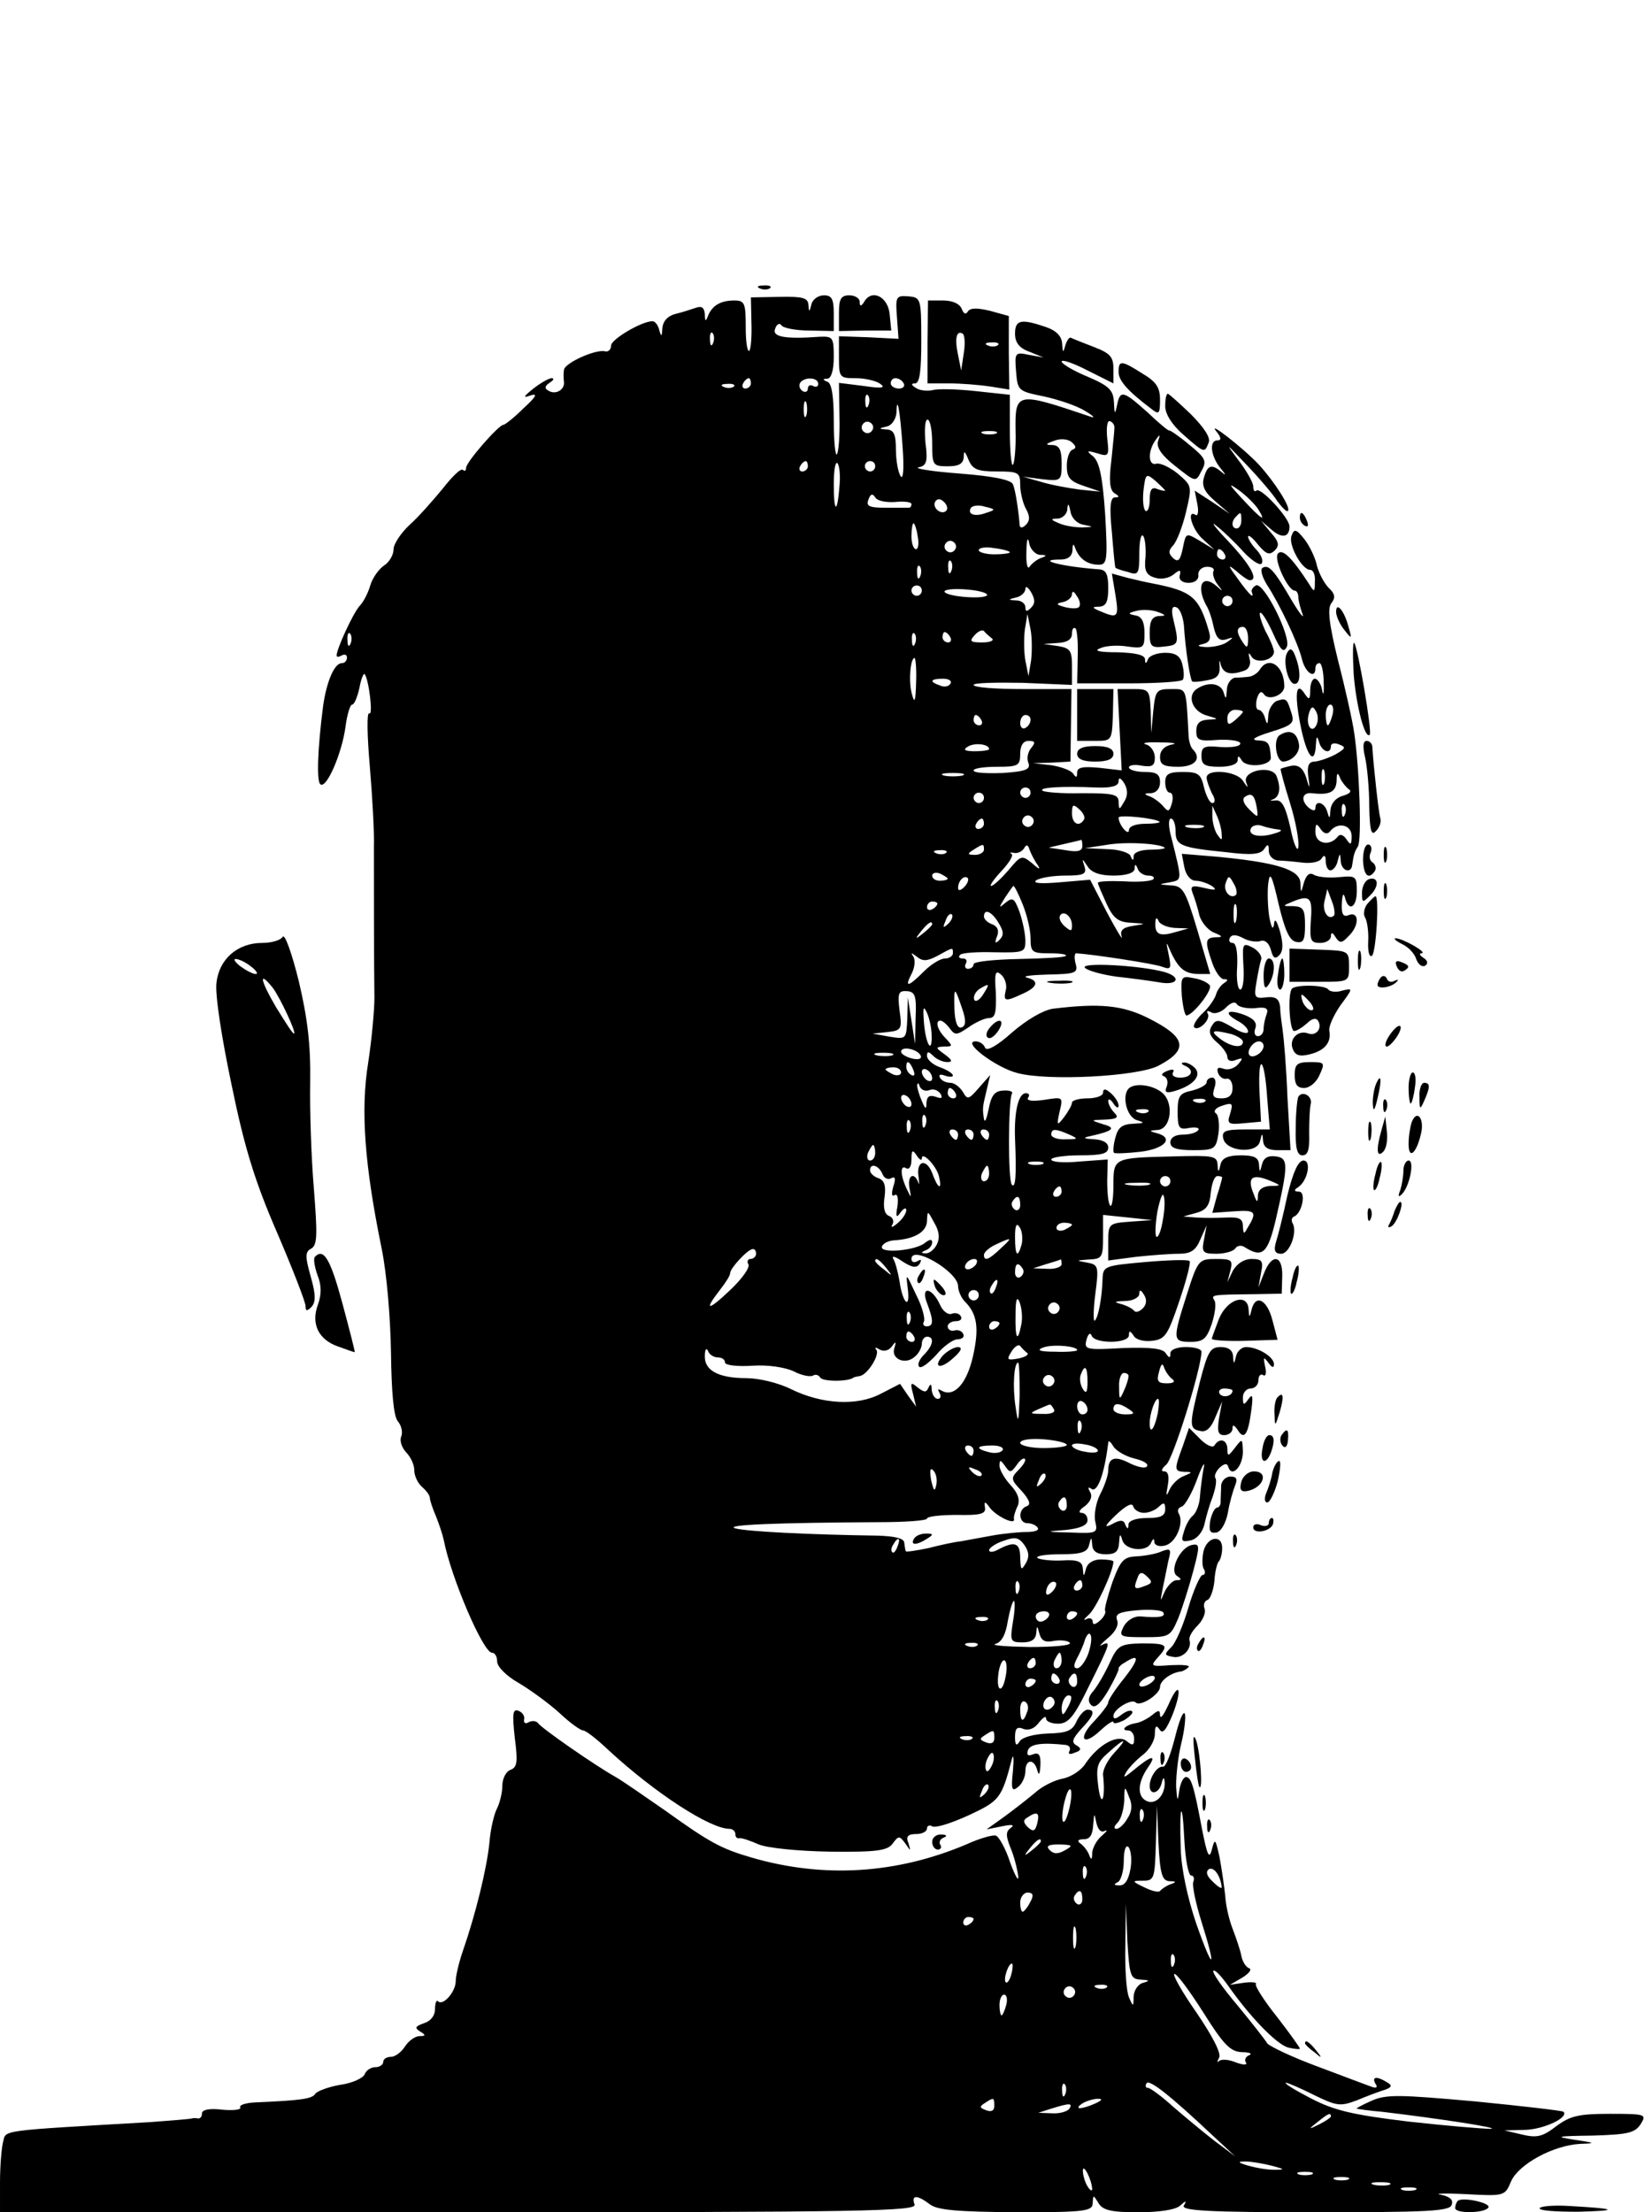 <?xml version="1.0" standalone="no"?>
<!DOCTYPE svg PUBLIC "-//W3C//DTD SVG 20010904//EN"
 "http://www.w3.org/TR/2001/REC-SVG-20010904/DTD/svg10.dtd">
<svg version="1.0" xmlns="http://www.w3.org/2000/svg"
 width="319pt" height="427pt" viewBox="0 0 319 427"
 preserveAspectRatio="xMidYMid meet">

<g transform="translate(0,427) scale(0.1,-0.1)"
fill="#000000" stroke="none">
<path d="M1468 3713 c7 -3 16 -2 19 1 4 3 -2 6 -13 5 -11 0 -14 -3 -6 -6z"/>
<path d="M1451 3648 c1 -27 -1 -51 -4 -55 -4 -3 -7 17 -7 45 0 47 -2 52 -22
52 -27 0 -43 -10 -51 -30 -4 -11 -6 -11 -6 4 -1 12 -6 16 -17 12 -9 -3 -27 -9
-40 -12 -15 -4 -24 -14 -25 -28 -1 -16 -2 -17 -6 -3 -2 9 -8 17 -13 17 -21 0
-80 -35 -80 -47 0 -8 -6 -13 -12 -11 -19 4 -78 -23 -79 -36 -1 -6 -1 -16 0
-23 2 -15 -16 -26 -30 -17 -8 4 -7 9 2 15 8 5 10 9 4 9 -5 0 -21 -9 -35 -20
-20 -16 -21 -19 -5 -13 14 4 10 -3 -14 -25 -18 -18 -36 -32 -39 -32 -9 0 -72
-72 -72 -83 0 -6 -3 -7 -6 -4 -4 4 -21 -13 -39 -36 -19 -23 -47 -55 -64 -70
-17 -16 -31 -37 -31 -47 0 -11 -8 -25 -19 -32 -10 -7 -22 -24 -26 -38 -4 -14
-13 -32 -21 -40 -13 -15 -44 -83 -44 -95 0 -4 5 -3 10 0 6 3 10 1 10 -4 0 -6
-4 -11 -10 -11 -14 0 -29 -34 -36 -82 -11 -85 -13 -148 -5 -152 12 -8 41 60
48 110 3 24 9 44 13 44 4 0 10 14 14 32 3 17 8 29 10 27 8 -9 17 -81 9 -76 -5
3 -4 -43 1 -101 5 -59 9 -129 8 -157 0 -55 0 -226 1 -291 0 -23 -5 -79 -12
-125 -15 -92 -7 -198 26 -359 10 -49 17 -135 18 -201 1 -76 5 -122 13 -132 7
-8 10 -21 7 -29 -4 -9 1 -22 9 -31 9 -9 16 -24 16 -35 0 -11 7 -25 15 -32 8
-7 15 -16 15 -21 0 -4 5 -20 12 -36 6 -15 13 -36 15 -46 14 -72 76 -217 93
-217 6 0 10 -8 10 -17 0 -10 18 -28 41 -41 22 -13 58 -39 79 -58 20 -19 41
-34 46 -34 5 0 27 -17 49 -38 90 -83 196 -152 234 -152 6 0 11 -5 11 -10 0 -6
3 -9 8 -8 4 1 21 -5 37 -12 17 -7 76 -13 138 -14 91 -1 111 2 121 16 11 15 13
15 24 0 11 -16 11 -16 6 1 -5 12 -1 17 15 17 12 0 21 5 21 11 0 5 5 7 10 4 6
-4 37 6 70 21 60 28 64 32 84 109 3 11 4 1 2 -23 -4 -36 -2 -41 10 -31 8 6 14
20 14 30 0 24 17 25 23 2 3 -11 5 -8 6 9 1 21 -3 26 -14 22 -10 -4 -13 -2 -10
8 5 12 27 15 73 10 7 -1 10 -6 7 -12 -3 -6 1 -7 10 -3 13 4 14 8 4 14 -11 6
-8 13 9 32 24 25 28 37 12 37 -6 0 -15 -10 -21 -22 -8 -19 -19 -23 -56 -24
-26 -1 -49 -7 -54 -15 -6 -10 -9 -8 -9 8 0 17 4 21 16 16 11 -4 22 1 30 12 8
10 14 14 14 8 0 -6 11 -10 23 -10 20 0 31 13 60 73 41 82 43 88 25 79 -7 -4
-2 2 11 13 15 12 22 26 18 35 -4 12 4 16 40 19 24 2 47 0 49 -4 6 -9 -8 -11
-43 -8 -13 1 -26 -7 -33 -19 -10 -20 -8 -21 40 -21 48 0 50 1 65 36 8 20 21
61 29 91 13 49 13 54 -2 51 -23 -4 -45 -50 -29 -60 9 -6 9 -8 -1 -8 -7 0 -17
-10 -23 -22 -9 -21 -9 -21 -4 5 3 15 8 39 11 54 6 23 5 25 -12 19 -10 -5 -32
-9 -49 -10 -25 -1 -31 -7 -47 -50 -9 -27 -16 -52 -14 -55 2 -3 -2 -12 -10 -19
-9 -8 -14 -9 -14 -2 0 6 -6 8 -12 5 -7 -4 -5 0 4 8 14 11 48 85 48 103 0 2
-11 4 -24 4 -15 0 -26 -7 -29 -18 -4 -16 -5 -16 -6 0 -1 14 -9 18 -41 16 -22
-1 -43 2 -47 5 -3 4 17 7 45 7 40 0 52 4 55 18 4 16 5 16 6 0 1 -12 9 -18 26
-18 19 0 25 5 26 23 1 16 2 18 6 5 5 -21 49 -25 56 -5 4 8 6 8 6 0 1 -6 10 -9
21 -6 21 5 37 44 26 62 -3 5 -1 11 6 13 6 2 20 26 30 54 10 27 16 36 12 19 -3
-16 -6 -41 -7 -55 -1 -14 -7 -29 -13 -35 -7 -5 -15 -20 -18 -32 -6 -18 -4 -20
14 -16 12 3 23 17 26 32 3 14 10 38 16 53 5 15 8 30 5 35 -3 4 1 13 8 20 10 9
15 9 17 1 7 -21 28 2 28 30 -1 26 -1 26 -15 8 -13 -17 -15 -18 -15 -3 0 18
-15 23 -25 7 -3 -5 -15 0 -27 12 l-22 22 -12 -35 c-17 -46 -17 -49 4 -50 15 0
15 -1 -2 -8 -11 -4 -23 -16 -28 -27 -6 -14 -7 -12 -3 9 3 17 1 27 -7 27 -7 0
-5 5 4 13 13 10 68 186 68 218 0 5 -13 9 -30 9 -17 0 -30 -5 -30 -12 0 -10 -2
-10 -9 0 -5 9 -29 12 -83 10 -71 -4 -75 -3 -70 16 3 11 7 15 10 8 5 -16 72
-16 72 1 0 9 2 9 9 -1 4 -8 20 -12 36 -10 25 3 30 11 52 76 14 41 23 76 20 78
-2 3 -41 2 -86 -2 -79 -7 -81 -8 -82 -33 -1 -35 -8 -74 -15 -80 -3 -3 -3 20 1
51 7 54 6 57 -16 61 -22 4 -22 4 4 6 25 1 27 4 27 44 l0 42 48 -5 47 -5 -42
-3 c-42 -3 -43 -4 -43 -39 l0 -36 53 7 c28 3 66 6 83 6 23 0 33 6 42 28 l12
27 -5 -27 c-5 -25 -3 -28 24 -28 16 0 33 5 36 10 4 6 12 7 18 3 35 -22 45 -13
61 55 24 105 24 117 -1 120 -14 2 -23 -3 -26 -15 -4 -16 -5 -17 -6 0 -1 13
-10 17 -35 17 -24 0 -36 -5 -39 -17 -4 -17 -5 -17 -6 0 -1 16 -11 17 -83 15
-118 -3 -118 -2 -118 -56 0 -25 -3 -43 -6 -39 -4 3 -6 25 -6 48 l1 41 -55 -4
c-30 -3 -54 -1 -54 4 0 4 25 8 55 8 42 0 55 3 55 15 0 9 -10 15 -27 16 -21 1
-23 3 -8 6 45 10 51 16 25 23 -25 8 -25 8 4 9 23 1 27 4 18 13 -7 7 -12 17
-12 23 0 5 5 3 10 -5 5 -8 10 -10 10 -4 0 6 -7 17 -15 24 -10 9 -15 9 -15 1 0
-6 -13 -11 -30 -11 -16 0 -30 -4 -30 -8 0 -5 -7 -17 -15 -28 -14 -18 -15 -17
-9 10 7 29 7 29 -30 23 -22 -3 -34 -2 -31 4 4 5 2 9 -4 9 -14 0 -23 -34 -21
-88 3 -71 1 -96 -6 -89 -8 8 -7 164 0 176 3 4 -5 7 -17 6 -17 -1 -23 -10 -28
-36 -4 -19 -7 -27 -9 -19 -3 21 -3 22 5 55 l7 30 -22 -25 c-20 -23 -22 -23
-31 -7 -6 9 -16 17 -24 17 -8 0 -17 4 -20 10 -3 6 1 7 9 4 9 -3 16 -3 16 0 0
4 -11 11 -25 16 -14 5 -25 15 -25 22 0 9 3 9 12 0 7 -7 19 -12 27 -12 11 0 10
4 -5 15 -18 13 -18 14 -1 15 17 0 17 1 3 16 -16 16 -21 34 -10 34 4 0 12 -7
18 -15 10 -14 14 -13 36 2 14 10 32 18 40 18 12 0 14 11 13 48 -3 40 -1 46 11
35 7 -7 11 -20 8 -30 -5 -21 -1 -22 33 -6 29 13 32 25 8 31 -10 3 8 5 41 6 53
1 58 3 53 21 -3 11 -2 20 1 20 32 -2 151 -20 166 -26 17 -6 18 -4 13 22 -6 29
-6 29 5 4 15 -31 27 -40 54 -40 l21 0 -25 85 c-23 77 -28 85 -51 86 -25 2 -25
2 -2 6 24 5 24 2 3 86 -6 21 -6 37 -1 37 5 0 9 -11 9 -24 0 -28 9 -32 99 -41
48 -6 65 -4 72 6 7 11 9 10 9 -3 0 -10 8 -18 18 -19 9 0 30 -2 47 -4 16 -2 33
1 37 8 5 8 8 6 8 -5 0 -10 4 -18 9 -18 5 0 12 8 14 18 4 16 5 16 6 0 1 -19 20
-25 22 -8 3 20 4 25 11 36 8 12 3 152 -7 219 -3 22 -17 85 -31 139 -18 73 -21
102 -13 112 8 10 7 18 -5 29 -9 9 -19 28 -23 43 -3 15 -14 38 -24 51 -16 20
-20 21 -25 7 -7 -17 20 -66 36 -66 6 0 10 -10 9 -22 0 -22 -1 -22 -12 -4 -32
49 -50 67 -59 58 -10 -10 19 -72 32 -72 4 0 7 -6 7 -12 0 -7 4 -22 8 -33 4
-11 -5 0 -20 25 -35 60 -45 71 -57 64 -5 -3 -1 -17 8 -32 25 -38 60 -112 68
-144 6 -26 26 -40 26 -18 0 6 3 10 8 10 4 0 8 -17 8 -38 1 -20 -1 -27 -3 -14
-2 12 -9 22 -14 22 -5 0 -9 -10 -9 -22 0 -18 -2 -20 -10 -8 -17 27 -21 2 -9
-59 12 -61 28 -81 30 -38 1 16 2 18 6 5 5 -19 23 -25 23 -8 0 5 7 7 16 3 14
-5 12 -8 -7 -19 -13 -7 -31 -13 -40 -14 -12 0 -15 -8 -13 -27 4 -27 3 -28 -4
-3 -6 17 -14 24 -28 22 -10 -2 -20 -5 -21 -6 -1 -1 7 -31 18 -66 11 -35 18
-74 16 -85 -1 -11 -9 5 -15 36 -10 44 -17 56 -30 54 -9 -1 -11 0 -4 2 13 5 16
22 7 45 -9 22 -65 11 -59 -11 5 -13 4 -13 -6 2 -12 19 -70 24 -70 6 0 -6 5
-19 10 -30 7 -11 7 -19 1 -19 -5 0 -12 14 -16 30 -6 26 -11 30 -41 30 -27 0
-34 -4 -34 -20 0 -11 4 -20 9 -20 5 0 7 -9 4 -20 -5 -17 -7 -18 -17 -6 -6 7
-18 16 -26 19 -12 4 -11 6 3 6 10 1 17 9 17 21 0 16 -7 20 -30 20 -16 0 -30 4
-30 9 0 4 11 6 25 3 20 -3 25 0 25 16 0 11 -8 23 -17 25 -10 3 2 5 27 4 25 0
35 -2 23 -4 -15 -3 -23 -12 -23 -24 0 -15 7 -19 35 -19 33 0 46 16 28 34 -4 4
-8 17 -8 29 -5 91 -3 87 -34 87 -28 0 -30 -3 -34 -42 l-4 -43 -1 43 c-2 40 -3
42 -33 42 l-31 0 4 -79 4 -78 -43 5 c-32 3 -43 1 -43 -9 0 -10 -2 -11 -8 -2
-4 6 -23 13 -42 16 l-35 4 36 1 36 2 1 70 1 70 -94 0 c-52 0 -95 3 -95 8 0 4
43 5 95 4 l95 -4 0 35 c0 31 -3 36 -27 40 l-28 4 28 2 c18 1 27 7 27 18 0 9 3
13 7 10 3 -4 5 -29 4 -56 l-1 -50 99 0 c55 0 102 3 105 7 3 5 2 18 -1 30 -4
16 -13 22 -33 22 -16 0 -31 -6 -33 -12 -4 -10 -6 -10 -6 0 -1 8 -19 12 -53 13
-37 0 -47 3 -33 8 11 5 35 6 53 3 30 -4 32 -3 32 26 0 21 -5 32 -17 34 -16 3
-15 5 2 9 11 3 29 2 40 -2 17 -6 17 -8 3 -8 -13 -1 -18 -9 -18 -32 0 -27 3
-30 28 -27 28 3 29 5 18 51 -5 20 -3 28 5 25 7 -2 13 -17 15 -34 3 -48 12
-105 16 -109 1 -2 15 -1 29 2 19 3 25 10 24 26 -1 13 0 15 2 5 5 -19 20 -22
47 -12 8 3 12 13 9 22 -3 13 -2 14 4 4 10 -14 43 -6 43 10 0 5 -7 23 -16 39
-8 17 -13 33 -11 36 3 3 14 -15 25 -39 15 -34 21 -39 27 -26 8 20 -45 126 -60
118 -5 -3 -9 -8 -8 -12 6 -16 -4 -7 -27 25 -19 26 -20 29 -3 15 11 -10 23 -18
26 -18 18 0 2 29 -40 74 -27 28 -37 42 -24 31 14 -11 37 -33 52 -50 15 -16 31
-27 35 -23 4 5 0 16 -9 26 -10 10 -17 22 -17 26 0 5 9 -2 19 -15 16 -19 22
-21 32 -12 10 10 9 17 -7 35 l-19 23 21 -18 c20 -17 34 -14 34 7 0 16 -56 77
-64 69 -3 -3 -6 0 -6 8 0 8 -14 32 -31 54 -24 32 -21 29 16 -10 26 -27 54 -60
62 -73 9 -12 18 -21 20 -18 6 6 -25 55 -56 89 -31 33 -102 88 -82 64 9 -11 10
-17 2 -17 -17 0 -13 -31 6 -54 10 -12 11 -15 3 -8 -20 17 -28 15 -35 -9 -5
-16 0 -28 21 -46 l29 -25 -34 23 -34 22 5 -26 c3 -14 1 -24 -3 -21 -19 12 -7
-29 14 -47 l22 -20 -28 17 c-27 16 -27 16 -33 -14 -5 -24 -9 -28 -19 -19 -9 9
-9 14 0 24 7 7 18 35 25 64 12 51 12 51 -16 75 -16 13 -35 21 -41 19 -16 -5
-17 24 -2 45 9 13 10 12 5 -2 -3 -12 7 -27 34 -48 39 -31 39 -31 50 -9 11 19
8 25 -24 51 -19 16 -37 28 -38 27 -2 -1 -21 15 -42 35 -47 42 -53 44 -59 14
-4 -19 -5 -18 -6 5 -1 24 -9 32 -51 50 -27 11 -50 25 -50 29 0 5 23 -3 50 -17
l50 -25 0 28 c0 23 -6 30 -37 42 -21 8 -41 16 -45 18 -3 2 -8 -5 -11 -15 -4
-15 -5 -14 -6 4 -1 14 -11 25 -32 32 -47 16 -59 14 -59 -13 0 -17 8 -28 28
-35 l27 -11 -28 5 c-27 6 -28 4 -25 -32 3 -37 4 -38 53 -48 28 -6 64 -18 80
-28 17 -10 21 -15 10 -11 -142 48 -145 48 -144 -27 1 -33 -2 -63 -5 -66 -3 -4
-6 26 -6 65 l0 70 -65 7 c-36 4 -74 5 -84 2 -10 -2 -25 -1 -32 4 -10 6 -10 9
-2 9 9 0 12 24 12 83 0 81 -1 83 -25 85 -24 2 -25 -1 -22 -40 l3 -42 -58 3
-57 2 0 -40 c0 -40 1 -41 33 -41 17 0 39 -5 47 -11 11 -8 2 -9 -32 -4 l-48 6
1 -66 c1 -36 -2 -69 -5 -72 -3 -4 -6 26 -6 65 0 47 -4 72 -12 75 -10 4 -10 6
0 6 7 1 12 16 12 42 0 38 -2 40 -27 39 -69 -5 -93 0 -86 16 3 9 9 11 12 6 3
-5 27 -10 54 -10 l47 -1 0 34 c0 28 -4 35 -19 35 -11 0 -22 -8 -24 -17 -4 -16
-5 -16 -6 -1 -1 13 -11 16 -56 15 l-55 -1 1 -48z m-74 -40 c-3 -8 -6 -5 -6 6
-1 11 2 17 5 13 3 -3 4 -12 1 -19z m73 -78 c0 -5 -5 -10 -11 -10 -5 0 -7 5 -4
10 3 6 8 10 11 10 2 0 4 -4 4 -10z m130 -1 c0 -5 -4 -7 -10 -4 -5 3 -10 1 -10
-5 0 -6 -5 -8 -10 -5 -6 4 -8 11 -5 16 8 12 35 11 35 -2z m165 1 c3 -5 -1 -10
-9 -10 -9 0 -16 5 -16 10 0 6 4 10 9 10 6 0 13 -4 16 -10z m-328 -6 c-3 -3
-12 -4 -19 -1 -8 3 -5 6 6 6 11 1 17 -2 13 -5z m260 -36 c-3 -8 -6 -5 -6 6 -1
11 2 17 5 13 3 -3 4 -12 1 -19z m-120 -20 c-3 -7 -5 -2 -5 12 0 14 2 19 5 13
2 -7 2 -19 0 -25z m186 -62 c3 -42 1 -63 -4 -55 -5 8 -9 31 -9 52 0 28 -4 37
-17 38 -17 1 -17 2 0 6 9 2 17 14 18 26 1 38 7 5 12 -67z m-59 33 c-3 -5 -10
-7 -15 -3 -5 3 -7 10 -3 15 3 5 10 7 15 3 5 -3 7 -10 3 -15z m116 -24 c0 -43
1 -45 30 -45 22 0 30 5 31 18 0 13 2 12 9 -5 8 -19 17 -23 55 -23 42 0 45 -2
45 -26 0 -14 5 -35 11 -46 8 -14 8 -23 0 -31 -6 -6 -11 -7 -12 -1 -2 26 -8 68
-13 79 -3 9 -39 16 -103 21 -54 4 -90 10 -79 12 15 3 18 11 13 48 -2 24 -1 44
4 44 5 0 9 -20 9 -45z m352 30 c0 -6 -3 -34 -6 -64 -5 -39 -3 -57 6 -63 10 -6
10 -8 1 -8 -9 0 -11 -18 -6 -67 3 -38 6 -69 7 -69 1 -1 11 -5 24 -8 20 -7 22
-4 22 35 0 23 3 39 7 35 4 -4 6 -22 5 -41 -3 -26 1 -35 18 -40 12 -4 27 -1 36
6 12 10 15 10 12 -2 -2 -8 5 -14 17 -14 12 0 20 6 19 15 -1 9 7 16 17 16 10 0
15 -4 12 -9 -2 -4 1 -16 8 -25 11 -14 11 -15 -1 -4 -28 25 -41 2 -21 -36 6 -9
12 -29 15 -44 5 -20 11 -26 24 -22 14 5 15 4 2 -5 -8 -6 -26 -10 -40 -10 -18
1 -20 3 -7 6 13 3 16 10 11 26 -19 65 -32 76 -109 91 -11 2 -33 7 -49 11 l-29
8 7 -42 c7 -43 4 -45 -29 -31 -17 7 -17 9 -2 9 13 1 17 10 17 36 0 26 -4 35
-17 36 -70 5 -127 19 -75 19 14 0 22 6 23 18 0 13 2 14 6 2 8 -19 23 -30 45
-30 16 0 17 10 12 98 -5 72 -11 100 -23 111 -14 11 -13 12 8 6 22 -7 23 -5 19
29 -2 20 0 35 5 33 5 -1 9 -7 9 -12z m-229 -12 c-7 -2 -19 -2 -25 0 -7 3 -2 5
12 5 14 0 19 -2 13 -5z m148 -31 c-6 -2 -11 -16 -11 -31 0 -23 6 -30 33 -39
l32 -11 -40 4 c-22 3 -56 9 -75 15 l-35 10 38 -5 c36 -4 37 -3 37 31 0 25 -4
34 -17 35 -15 0 -15 2 2 8 12 5 26 4 34 -2 9 -8 10 -12 2 -15z m-511 -32 c0
-5 -5 -10 -11 -10 -5 0 -7 5 -4 10 3 6 8 10 11 10 2 0 4 -4 4 -10z m61 -38
c-4 -54 -11 -53 -11 3 0 27 3 45 7 41 4 -4 6 -24 4 -44z m69 38 c0 -5 -4 -10
-10 -10 -5 0 -10 5 -10 10 0 6 5 10 10 10 6 0 10 -4 10 -10z m560 -47 c0 -1
-7 0 -15 3 -11 5 -15 -1 -15 -21 0 -14 -4 -24 -8 -21 -4 3 -6 20 -4 39 4 33 5
34 23 19 10 -9 19 -18 19 -19z m179 -35 c17 -27 8 -22 -30 19 -27 29 -28 32
-7 17 14 -10 31 -27 37 -36z m-701 13 c18 2 32 0 32 -4 0 -4 -2 -7 -5 -7 -3 0
-23 0 -45 0 -32 0 -38 3 -33 16 4 11 8 12 13 4 4 -7 21 -10 38 -9z m99 -17
c-9 -9 -28 6 -21 18 4 6 10 6 17 -1 6 -6 8 -13 4 -17z m77 -4 c-21 -8 -37 -3
-29 10 3 4 15 6 27 2 21 -5 21 -6 2 -12z m189 -23 c20 -4 19 -4 -3 -5 -14 0
-34 3 -45 8 -17 7 -17 9 -2 9 9 1 18 9 18 19 1 12 3 10 6 -5 2 -13 13 -24 26
-26z m304 8 c0 -8 -4 -15 -9 -15 -10 0 -11 14 -1 23 9 10 10 9 10 -8z m-625
-30 c3 -14 1 -25 -3 -25 -5 0 -9 11 -9 25 0 14 2 25 4 25 2 0 6 -11 8 -25z
m236 -36 c14 0 14 -2 2 -6 -8 -3 -18 -11 -22 -17 -4 -6 -7 7 -6 29 0 23 3 30
5 18 2 -13 12 -23 21 -24z m-164 10 c-3 -5 -10 -7 -15 -3 -5 3 -7 10 -3 15 3
5 10 7 15 3 5 -3 7 -10 3 -15z m106 -5 c0 -2 -13 -4 -30 -4 -16 0 -30 4 -30 8
0 5 14 7 30 4 17 -2 30 -6 30 -8z m415 -4 c3 -5 1 -10 -4 -10 -6 0 -11 5 -11
10 0 6 2 10 4 10 3 0 8 -4 11 -10z m-528 -32 c-3 -8 -6 -5 -6 6 -1 11 2 17 5
13 3 -3 4 -12 1 -19z m-60 -10 c-3 -8 -6 -5 -6 6 -1 11 2 17 5 13 3 -3 4 -12
1 -19z m3 -28 c0 -5 -4 -10 -10 -10 -5 0 -10 5 -10 10 0 6 5 10 10 10 6 0 10
-4 10 -10z m126 -9 c-3 -4 -23 -5 -45 -3 -23 2 -39 7 -37 11 3 4 23 5 45 3 23
-2 39 -7 37 -11z m85 -24 c-8 -8 -11 -8 -11 1 0 7 -8 13 -17 13 -17 1 -17 2 0
6 9 2 17 10 17 16 0 7 5 4 11 -6 8 -14 8 -22 0 -30z m93 2 c-2 -4 -14 -4 -27
-1 -18 5 -19 7 -4 10 9 2 17 9 17 15 0 7 4 6 9 -3 6 -8 8 -17 5 -21z m296 11
c0 -5 -4 -10 -10 -10 -5 0 -10 5 -10 10 0 6 5 10 10 10 6 0 10 -4 10 -10z
m-389 -115 l-5 -30 -6 30 c-3 17 -3 44 -1 60 l5 30 6 -30 c3 -16 3 -43 1 -60z
m-76 43 c6 -4 -3 -8 -18 -8 -23 0 -26 2 -15 14 7 8 15 11 18 8 3 -4 10 -10 15
-14z m495 0 c0 -19 -2 -20 -10 -8 -13 19 -13 30 0 30 6 0 10 -10 10 -22z
m-1733 -10 c-3 -8 -6 -5 -6 6 -1 11 2 17 5 13 3 -3 4 -12 1 -19z m1090 0 c-3
-8 -6 -5 -6 6 -1 11 2 17 5 13 3 -3 4 -12 1 -19z m68 12 c3 -5 1 -10 -4 -10
-6 0 -11 5 -11 10 0 6 2 10 4 10 3 0 8 -4 11 -10z m-66 -87 c-1 -37 -3 -42 -8
-23 -7 24 -3 70 5 70 2 0 4 -21 3 -47z m66 -3 c-3 -5 -12 -7 -20 -3 -21 7 -19
13 6 13 11 0 18 -4 14 -10z m708 -77 c-8 -21 -22 -5 -16 18 4 15 8 17 13 8 5
-7 6 -18 3 -26z m30 17 c-3 -11 -7 -20 -9 -20 -2 0 -4 9 -4 20 0 11 4 20 9 20
5 0 7 -9 4 -20z m-678 -10 c3 -5 1 -10 -4 -10 -6 0 -11 5 -11 10 0 6 2 10 4
10 3 0 8 -4 11 -10z m95 1 c0 -6 -4 -13 -10 -16 -5 -3 -10 1 -10 9 0 9 5 16
10 16 6 0 10 -4 10 -9z m-80 -57 c0 -2 -12 -4 -27 -4 -21 0 -24 3 -14 9 13 8
41 5 41 -5z m81 2 c-6 -7 -9 -20 -5 -29 4 -12 -5 -16 -50 -19 -31 -1 -56 0
-56 5 0 4 20 7 45 7 41 0 45 2 45 25 0 16 6 25 16 25 13 0 14 -3 5 -14z m566
-68 c-3 -7 -5 -2 -5 12 0 14 2 19 5 13 2 -7 2 -19 0 -25z m-699 15 c-10 -2
-26 -2 -35 0 -10 3 -2 5 17 5 19 0 27 -2 18 -5z m746 -26 c7 -4 3 -9 -11 -13
-14 -4 -23 -15 -24 -28 -1 -17 -2 -17 -6 -3 -5 18 -23 24 -23 7 0 -6 -6 -5
-14 2 -15 14 -11 29 7 27 34 -4 47 2 48 24 0 15 2 17 6 7 3 -8 11 -18 17 -23z
m-433 -24 c-10 -17 -10 -17 -11 -1 0 15 -10 17 -71 17 -39 -1 -73 2 -76 5 -7
6 36 9 105 6 29 -1 42 3 42 12 0 8 4 7 11 -4 7 -12 7 -24 0 -35z m-181 17 c0
-5 -4 -10 -10 -10 -5 0 -10 5 -10 10 0 6 5 10 10 10 6 0 10 -4 10 -10z m-90
-10 c0 -5 -4 -10 -10 -10 -5 0 -10 5 -10 10 0 6 5 10 10 10 6 0 10 -4 10 -10z
m527 -20 c3 -19 2 -19 -15 -2 -11 11 -14 20 -8 24 13 9 19 3 23 -22z m-334
-22 c-9 -15 -23 -8 -23 12 0 17 2 19 14 8 8 -7 12 -16 9 -20z m504 10 c-3 -8
-6 -5 -6 6 -1 11 2 17 5 13 3 -3 4 -12 1 -19z m-238 -38 c1 -13 0 -13 -9 0 -5
8 -9 24 -9 35 l0 20 9 -20 c5 -11 9 -27 9 -35z m-365 19 c-3 -5 -10 -7 -15 -3
-5 3 -7 10 -3 15 3 5 10 7 15 3 5 -3 7 -10 3 -15z m245 5 c2 -2 -10 -4 -27 -4
-19 0 -32 -5 -32 -12 0 -13 -20 10 -20 24 0 6 70 -1 79 -8z m-339 -4 c0 -5 -5
-10 -11 -10 -5 0 -7 5 -4 10 3 6 8 10 11 10 2 0 4 -4 4 -10z m423 -7 c-7 -2
-21 -2 -30 0 -10 3 -4 5 12 5 17 0 24 -2 18 -5z m145 -4 c10 -1 6 -4 -8 -8
-29 -9 -52 -3 -44 11 3 5 13 7 21 4 8 -3 22 -6 31 -7z m100 -4 c14 19 42 14
42 -9 0 -17 -2 -18 -10 -6 -6 9 -13 11 -17 5 -15 -19 -43 -14 -43 9 0 17 2 18
10 6 6 -9 13 -11 18 -5z m-478 -28 c0 -10 -10 -12 -32 -8 l-33 5 30 7 c17 4
31 7 33 8 1 0 2 -5 2 -12z m159 -3 c2 -2 -10 -4 -27 -4 -19 0 -32 -5 -33 -12
0 -10 -2 -10 -6 0 -2 6 -23 13 -46 13 l-42 2 40 6 c37 7 104 3 114 -5z m-349
-4 c0 -5 -8 -10 -17 -10 -15 0 -16 2 -3 10 19 12 20 12 20 0z m104 -30 c6 -9
2 -8 -10 3 -21 17 -22 17 -47 -13 -14 -16 -29 -30 -33 -30 -4 0 5 13 20 29 15
16 24 31 19 33 -4 3 -3 3 4 2 7 -2 16 2 20 8 5 9 8 8 11 -2 3 -8 10 -22 16
-30z m-177 24 c-3 -3 -12 -4 -19 -1 -8 3 -5 6 6 6 11 1 17 -2 13 -5z m323 -44
c25 0 40 5 41 13 0 10 2 10 6 0 2 -7 12 -13 20 -13 9 0 13 -3 10 -7 -4 -4 -30
-6 -57 -4 -28 1 -50 0 -50 -3 0 -3 8 -21 17 -41 13 -28 23 -35 47 -36 30 -2
30 -2 4 -6 -20 -3 -26 -9 -22 -21 3 -9 -10 12 -28 46 l-33 64 -59 -5 c-36 -3
-53 -2 -45 4 8 5 33 9 56 9 36 0 42 3 37 18 -5 16 -5 16 6 0 7 -12 24 -18 50
-18z m-320 -6 c0 -2 -7 -4 -15 -4 -8 0 -15 4 -15 10 0 5 7 7 15 4 8 -4 15 -8
15 -10z m32 -16 c-7 -7 -12 -8 -12 -2 0 14 12 26 19 19 2 -3 -1 -11 -7 -17z
m113 -34 c8 -20 15 -49 15 -65 0 -27 3 -29 37 -29 20 0 34 -2 31 -5 -2 -3 -43
-5 -91 -6 -48 -1 -87 -5 -87 -10 0 -5 -5 -9 -11 -9 -5 0 -7 5 -4 10 3 6 1 10
-6 10 -7 0 -9 3 -5 7 3 4 33 6 66 5 57 -1 60 0 60 22 0 13 -5 37 -11 55 -10
27 -13 30 -27 19 -14 -12 -14 -11 -1 10 8 12 15 22 16 22 2 0 10 -16 18 -36z
m-165 2 c0 -3 -4 -8 -10 -11 -5 -3 -10 -1 -10 4 0 6 5 11 10 11 6 0 10 -2 10
-4z m21 -39 c-10 -9 -11 -8 -5 6 3 10 9 15 12 12 3 -3 0 -11 -7 -18z m97 2
c10 -16 11 -24 2 -33 -8 -8 -10 -7 -5 6 5 12 1 20 -9 24 -9 3 -16 10 -16 15 0
16 15 10 28 -12z m142 -5 c0 -12 -2 -12 -14 -2 -8 7 -12 16 -9 21 7 11 23 -2
23 -19z m198 -5 l27 -1 -25 -7 c-30 -9 -40 -5 -39 17 0 11 3 12 6 5 2 -7 17
-13 31 -14z m-468 7 c0 -2 -8 -10 -17 -17 -16 -13 -17 -12 -4 4 13 16 21 21
21 13z m40 -56 c0 -5 -7 -10 -15 -10 -9 0 -27 -11 -41 -25 -30 -30 -38 -32
-24 -5 6 11 8 26 4 33 -6 9 -5 9 7 0 11 -9 20 -8 39 2 31 17 30 17 30 5z m58
-80 c-7 -11 -15 -15 -17 -9 -2 6 3 15 10 20 20 12 21 11 7 -11z m-130 -45 l-1
-50 -7 45 -7 45 -1 -41 c-2 -40 -2 -40 -34 -35 l-33 6 29 3 c27 3 28 6 23 42
-4 33 -2 38 14 37 16 -1 19 -9 17 -52z m90 18 c8 -23 7 -33 -1 -36 -8 -3 -13
10 -14 35 -1 45 0 45 15 1z m-59 -52 c1 -38 -12 -15 -15 27 -2 28 -1 32 6 17
5 -11 9 -31 9 -44z m-21 -39 c2 -6 -5 -8 -17 -5 -12 3 -21 9 -21 13 0 12 33 5
38 -8z m-55 1 c-7 -2 -21 -2 -30 0 -10 3 -4 5 12 5 17 0 24 -2 18 -5z m41 -29
c3 -8 2 -12 -4 -9 -6 3 -10 10 -10 16 0 14 7 11 14 -7z m-24 -4 c0 -5 -7 -7
-15 -4 -8 4 -15 8 -15 10 0 2 7 4 15 4 8 0 15 -4 15 -10z m60 -11 c0 -6 -4 -7
-10 -4 -5 3 -10 11 -10 16 0 6 5 7 10 4 6 -3 10 -11 10 -16z m-5 -23 c7 3 16
0 21 -7 5 -9 2 -10 -9 -6 -12 4 -17 1 -18 -11 0 -14 -2 -14 -9 3 -5 11 -9 25
-9 30 1 6 3 5 5 -2 3 -7 11 -10 19 -7z m50 -6 c3 -5 1 -10 -4 -10 -6 0 -11 5
-11 10 0 6 2 10 4 10 3 0 8 -4 11 -10z m-85 -21 c0 -6 -4 -7 -10 -4 -5 3 -10
11 -10 16 0 6 5 7 10 4 6 -3 10 -11 10 -16z m27 -41 c-3 -8 -6 -5 -6 6 -1 11
2 17 5 13 3 -3 4 -12 1 -19z m-30 -10 c-3 -8 -6 -5 -6 6 -1 11 2 17 5 13 3 -3
4 -12 1 -19z m93 -8 c0 -5 -2 -10 -4 -10 -3 0 -8 5 -11 10 -3 6 -1 10 4 10 6
0 11 -4 11 -10z m30 0 c0 -5 -2 -10 -4 -10 -3 0 -8 5 -11 10 -3 6 -1 10 4 10
6 0 11 -4 11 -10z m30 0 c0 -5 -2 -10 -4 -10 -3 0 -8 5 -11 10 -3 6 -1 10 4
10 6 0 11 -4 11 -10z m155 0 c18 -8 17 -9 -7 -9 -16 -1 -28 4 -28 9 0 12 8 12
35 0z m-375 -35 c0 -8 -4 -15 -10 -15 -5 0 -7 7 -4 15 4 8 8 15 10 15 2 0 4
-7 4 -15z m90 -11 c0 15 28 -14 33 -34 7 -29 -2 -25 -13 6 -12 30 -32 23 -26
-9 1 -12 1 -16 -1 -9 -8 21 -21 13 -17 -10 4 -21 4 -22 -5 -3 -13 27 -13 48
-1 40 6 -3 10 4 10 17 0 18 2 20 10 8 5 -8 10 -11 10 -6z m233 -11 c-7 -2 -19
-2 -25 0 -7 3 -2 5 12 5 14 0 19 -2 13 -5z m-309 -19 c3 -8 11 -12 17 -8 8 4
9 -1 4 -16 -4 -14 -3 -20 2 -17 6 4 8 -5 6 -21 -4 -21 -2 -24 6 -12 6 8 11 10
11 4 0 -6 -8 -18 -17 -25 -9 -8 -14 -9 -10 -3 4 7 1 14 -6 17 -9 3 -12 16 -9
36 3 22 0 33 -12 37 -9 3 -16 10 -16 15 0 15 17 10 24 -7z m206 1 c0 -8 -4
-15 -10 -15 -5 0 -7 7 -4 15 4 8 8 15 10 15 2 0 4 -7 4 -15z m350 -15 c0 -5
-4 -10 -10 -10 -5 0 -10 5 -10 10 0 6 5 10 10 10 6 0 10 -4 10 -10z m100 7 c0
-1 -4 -17 -10 -35 l-9 -33 42 3 c42 3 45 -1 26 -32 -7 -13 -8 -12 -9 3 0 15
-7 18 -32 17 -18 -1 -44 -1 -58 0 l-25 2 25 7 c19 5 26 14 28 39 2 18 7 32 13
32 5 0 9 -1 9 -3z m95 -7 c19 -8 19 -9 -2 -9 -15 -1 -23 -7 -24 -18 0 -15 -2
-15 -8 2 -14 33 -3 41 34 25z m-237 -7 c-10 -2 -28 -2 -40 0 -13 2 -5 4 17 4
22 1 32 -1 23 -4z m-168 -13 c0 -5 -5 -10 -11 -10 -5 0 -7 5 -4 10 3 6 8 10
11 10 2 0 4 -4 4 -10z m195 -57 c-3 -19 -9 -33 -12 -30 -3 3 -2 25 2 49 5 24
10 37 12 30 3 -7 2 -29 -2 -49z m-275 31 c0 -8 -5 -12 -10 -9 -6 4 -8 11 -5
16 9 14 15 11 15 -7z m-161 -76 c-5 -10 -15 -18 -22 -17 -9 0 -9 2 1 6 6 2 12
9 12 15 0 7 -5 6 -14 -1 -18 -15 -88 -21 -83 -7 2 6 12 11 23 12 39 2 64 16
64 38 1 20 1 20 14 -4 10 -17 11 -30 5 -42z m164 1 c-8 -29 -13 -23 -13 14 0
22 3 28 9 18 5 -7 6 -22 4 -32z m97 37 c0 -2 -7 -6 -15 -10 -8 -3 -15 -1 -15
4 0 6 7 10 15 10 8 0 15 -2 15 -4z m-138 -46 c-23 -22 -32 -25 -32 -12 0 5 10
14 23 20 32 15 33 14 9 -8z m-472 -10 c0 -5 -5 -10 -11 -10 -5 0 -7 -5 -4 -10
4 -6 -12 -28 -34 -49 -44 -42 -53 -42 -21 -1 11 14 20 28 20 33 0 9 33 45 43
46 4 1 7 -3 7 -9z m316 -19 c4 8 3 9 -4 5 -7 -4 -12 -2 -12 4 0 28 89 -24 90
-52 0 -9 6 -23 13 -30 24 -24 28 -51 16 -105 -12 -54 -37 -81 -61 -67 -7 4 -8
3 -4 -4 4 -7 2 -12 -3 -12 -6 0 -11 8 -12 18 0 11 -2 12 -6 4 -4 -10 -8 -10
-21 0 -13 11 -15 10 -9 -12 l6 -25 -16 22 -15 22 -37 -19 c-45 -24 -113 -21
-174 9 -24 12 -62 21 -86 21 -54 0 -81 15 -80 43 0 12 3 16 6 10 2 -7 11 -13
19 -13 8 0 14 -4 14 -10 0 -5 24 -8 53 -6 30 2 63 -3 80 -11 15 -8 32 -11 37
-8 5 3 11 1 14 -4 5 -8 54 -8 64 0 1 1 6 2 12 3 15 2 40 42 32 51 -4 5 -1 5 7
0 8 -4 17 -2 23 6 8 11 9 10 5 -3 -7 -21 21 -33 39 -17 8 6 14 18 14 25 0 8 5
14 10 14 15 0 12 -17 -6 -35 -9 -9 -13 -19 -9 -23 4 -4 18 7 33 23 14 17 33
30 41 30 9 0 14 5 11 10 -2 6 -10 9 -17 7 -7 -2 -13 2 -13 8 0 5 7 10 16 10 8
0 13 4 9 10 -3 5 -11 7 -18 4 -7 -2 -17 6 -22 18 -15 33 -38 37 -25 3 13 -34
13 -45 -1 -45 -5 0 -8 4 -5 9 3 5 -3 29 -15 52 -20 43 -20 43 -16 11 5 -41
-10 -28 -16 15 -3 17 -8 37 -12 43 -4 7 4 5 18 -5 19 -12 27 -13 33 -4z m-65
-8 c13 -16 12 -17 -3 -4 -10 7 -18 15 -18 17 0 8 8 3 21 -13z m174 7 c-3 -5
-11 -10 -16 -10 -6 0 -7 5 -4 10 3 6 11 10 16 10 6 0 7 -4 4 -10z m165 0 c0
-5 -12 -10 -27 -9 l-28 1 25 8 c14 4 26 8 28 9 1 1 2 -3 2 -9z m-75 -9 c3 -5
1 -12 -5 -16 -5 -3 -10 1 -10 9 0 18 6 21 15 7z m-52 -36 c-3 -9 -8 -14 -10
-11 -3 3 -2 9 2 15 9 16 15 13 8 -4z m-33 -15 c0 -5 -4 -10 -10 -10 -5 0 -10
5 -10 10 0 6 5 10 10 10 6 0 10 -4 10 -10z m317 -25 c-7 -7 -14 -9 -17 -5 -3
4 -14 10 -25 13 -15 4 -14 5 8 6 15 0 27 7 27 14 0 8 3 8 9 -2 6 -9 5 -19 -2
-26z m-235 -32 c-7 -36 -12 -27 -11 20 0 30 3 36 8 23 4 -11 6 -30 3 -43z m72
26 c-3 -5 -10 -7 -15 -3 -5 3 -7 10 -3 15 3 5 10 7 15 3 5 -3 7 -10 3 -15z
m-287 -21 c-3 -8 -6 -5 -6 6 -1 11 2 17 5 13 3 -3 4 -12 1 -19z m173 -2 c0 -3
-4 -8 -10 -11 -5 -3 -10 -1 -10 4 0 6 5 11 10 11 6 0 10 -2 10 -4z m-165 -26
c3 -5 1 -10 -4 -10 -6 0 -11 5 -11 10 0 6 2 10 4 10 3 0 8 -4 11 -10z m218
-31 c5 -3 -2 -8 -16 -11 -22 -4 -24 -3 -14 13 6 10 14 15 17 11 3 -4 9 -10 13
-13z m97 5 c0 -2 -19 -4 -42 -3 -31 0 -37 3 -24 8 18 7 66 3 66 -5z m-111 -86
c-2 -56 -3 -58 -8 -23 -6 38 -3 85 5 85 2 0 3 -28 3 -62z m295 30 c6 -5 2 -8
-11 -8 -17 0 -20 4 -15 22 4 16 7 18 10 8 3 -8 10 -18 16 -22z m-164 -5 c0
-21 -3 -24 -9 -14 -5 8 -7 20 -4 28 8 21 13 15 13 -14z m-66 -4 c-3 -5 -10 -7
-15 -3 -5 3 -7 10 -3 15 3 5 10 7 15 3 5 -3 7 -10 3 -15z m145 14 c0 -5 -4
-17 -9 -28 -8 -18 -9 -17 -9 8 -1 15 4 27 9 27 6 0 10 -3 9 -7z m-79 -64 c0
-5 -4 -9 -10 -9 -5 0 -10 7 -10 16 0 8 5 12 10 9 6 -3 10 -10 10 -16z m136 -5
c-6 -31 -16 -45 -16 -21 0 18 10 47 16 47 3 0 2 -12 0 -26z m-201 6 c4 -6 -6
-10 -22 -9 -25 0 -26 1 -8 9 11 5 21 9 22 9 1 1 5 -3 8 -9z m145 0 c12 -8 11
-10 -7 -10 -13 0 -23 5 -23 10 0 13 11 13 30 0z m-93 -42 c-3 -8 -6 -5 -6 6
-1 11 2 17 5 13 3 -3 4 -12 1 -19z m-27 -27 c0 -3 -20 -6 -45 -6 -25 0 -45 5
-45 10 0 6 19 9 45 7 25 -2 45 -7 45 -11z m60 -11 c0 -4 -11 -5 -25 -2 -14 2
-25 8 -25 12 0 4 11 5 25 2 14 -2 25 -8 25 -12z m70 -15 c17 -4 28 -10 25 -15
-3 -5 -17 -2 -32 5 -30 16 -43 12 -43 -13 0 -9 -7 -30 -16 -47 -8 -16 -12 -40
-9 -52 5 -22 3 -23 -47 -21 -50 1 -51 2 -10 5 28 3 42 9 42 19 0 8 -5 14 -12
14 -6 0 -4 6 7 13 11 9 15 19 10 27 -5 9 -4 11 3 6 12 -7 25 32 32 89 0 6 5 2
10 -7 6 -9 24 -19 40 -23z m-310 15 c0 -5 -2 -10 -4 -10 -3 0 -8 5 -11 10 -3
6 -1 10 4 10 6 0 11 -4 11 -10z m56 1 c-3 -5 -15 -7 -26 -4 -28 7 -25 13 6 13
14 0 23 -4 20 -9z m31 -38 c-16 -16 -15 -19 6 -41 15 -17 18 -26 10 -29 -18
-6 -16 -33 1 -33 8 0 17 -4 20 -9 3 -5 -7 -8 -22 -8 -15 0 -45 -3 -67 -7 -22
-4 -49 -9 -60 -11 -11 -1 -39 -7 -62 -13 -24 -5 -44 -8 -44 -6 -1 2 -2 10 -3
17 -1 8 -19 12 -51 13 -136 2 -253 8 -275 14 -24 7 82 11 278 12 50 0 92 3 92
7 0 4 26 7 58 7 45 -1 56 2 54 14 -2 13 0 13 10 -1 14 -17 49 -33 46 -21 -1 4
2 15 7 25 5 12 1 25 -14 41 -11 12 -21 29 -21 37 0 12 2 12 11 -1 9 -13 11
-13 22 2 6 9 13 15 16 12 3 -2 -3 -12 -12 -21z m-159 -29 c-3 -14 -5 -12 -10
9 -3 19 -2 25 4 19 6 -6 8 -18 6 -28z m87 18 c-3 -3 -11 0 -18 7 -9 10 -8 11
6 5 10 -3 15 -9 12 -12z m116 -15 c-10 -9 -11 -8 -5 6 3 10 9 15 12 12 3 -3 0
-11 -7 -18z m49 -43 c0 -8 -5 -12 -10 -9 -6 4 -8 11 -5 16 9 14 15 11 15 -7z
m149 -14 c9 0 22 5 29 12 9 9 12 8 12 -5 0 -13 -9 -17 -35 -17 -21 0 -35 -5
-36 -12 0 -10 -2 -10 -6 -1 -3 10 -10 10 -26 1 -16 -8 -14 -3 8 18 19 18 31
24 33 17 2 -7 11 -13 21 -13z m-228 -97 c-9 -15 -10 -14 -11 10 0 29 -10 33
-41 17 -10 -6 -19 -7 -19 -2 0 4 12 13 28 18 22 8 29 7 40 -8 9 -13 10 -23 3
-35z m-248 32 c-3 -9 -8 -14 -10 -11 -3 3 -2 9 2 15 9 16 15 13 8 -4z m478
-76 c-20 -8 -23 -6 -15 14 4 13 9 14 19 4 11 -10 10 -13 -4 -18z m-244 -11
c-3 -8 -6 -5 -6 6 -1 11 2 17 5 13 3 -3 4 -12 1 -19z m65 0 c-7 -7 -12 -8 -12
-2 0 14 12 26 19 19 2 -3 -1 -11 -7 -17z m58 12 c0 -5 -5 -10 -11 -10 -5 0 -7
5 -4 10 3 6 8 10 11 10 2 0 4 -4 4 -10z m-134 -70 c-6 -38 -5 -40 19 -40 17 0
25 6 26 18 1 15 2 15 6 -1 4 -14 11 -18 29 -14 14 2 27 0 30 -4 3 -5 -32 -8
-78 -8 -46 1 -75 3 -66 6 12 3 20 18 24 44 4 21 9 39 12 39 2 0 2 -18 -2 -40z
m69 10 c-3 -5 -10 -10 -16 -10 -5 0 -9 5 -9 10 0 6 7 10 16 10 8 0 12 -4 9
-10z m55 6 c0 -3 -4 -8 -10 -11 -5 -3 -10 -1 -10 4 0 6 5 11 10 11 6 0 10 -2
10 -4z m-173 -12 c-3 -3 -12 -4 -19 -1 -8 3 -5 6 6 6 11 1 17 -2 13 -5z m194
-67 c-6 -15 -15 -27 -21 -27 -7 0 -7 6 -1 18 5 9 13 26 16 37 4 11 9 15 11 9
3 -6 0 -23 -5 -37z m-214 17 c-3 -3 -12 -4 -19 -1 -8 3 -5 6 6 6 11 1 17 -2
13 -5z m163 -29 c0 -8 -4 -15 -10 -15 -5 0 -7 7 -4 15 4 8 8 15 10 15 2 0 4
-7 4 -15z m-108 -30 c-6 -35 -19 -31 -14 5 2 16 8 28 12 25 4 -2 5 -16 2 -30z
m58 25 c0 -5 -5 -10 -11 -10 -5 0 -7 5 -4 10 3 6 8 10 11 10 2 0 4 -4 4 -10z
m45 -30 c3 -5 1 -10 -4 -10 -6 0 -11 5 -11 10 0 6 2 10 4 10 3 0 8 -4 11 -10z
m35 -6 c0 -8 -5 -12 -10 -9 -6 4 -8 11 -5 16 9 14 15 11 15 -7z m-80 2 c0 -3
-4 -8 -10 -11 -5 -3 -10 -1 -10 4 0 6 5 11 10 11 6 0 10 -2 10 -4z m35 -47
c-10 -15 -25 -10 -19 6 4 8 10 12 15 9 5 -3 7 -10 4 -15z m26 -6 c-8 -15 -10
-15 -11 -2 0 17 10 32 18 25 2 -3 -1 -13 -7 -23z m-134 -5 c-3 -8 -6 -5 -6 6
-1 11 2 17 5 13 3 -3 4 -12 1 -19z m56 -3 c-7 -21 -13 -19 -13 6 0 11 4 18 10
14 5 -3 7 -12 3 -20z m-63 -50 c0 -9 -6 -12 -16 -8 -13 5 -13 7 -2 14 17 11
18 11 18 -6z m-43 -1 c-3 -3 -12 -4 -19 -1 -8 3 -5 6 6 6 11 1 17 -2 13 -5z
m39 -50 c-4 -9 -9 -15 -11 -12 -3 3 -3 13 1 22 4 9 9 15 11 12 3 -3 3 -13 -1
-22z m-15 -57 c-10 -9 -11 -8 -5 6 3 10 9 15 12 12 3 -3 0 -11 -7 -18z"/>
<path d="M1775 1809 c-4 -6 -5 -12 -2 -15 2 -3 7 2 10 11 7 17 1 20 -8 4z"/>
<path d="M1806 1785 c4 -8 11 -15 16 -15 6 0 5 6 -2 15 -7 8 -14 15 -16 15 -2
0 -1 -7 2 -15z"/>
<path d="M1821 1654 c-21 -24 -5 -28 20 -5 16 14 18 21 8 21 -8 -1 -20 -8 -28
-16z"/>
<path d="M1765 1300 c-8 -13 5 -13 25 0 13 8 13 10 -2 10 -9 0 -20 -4 -23 -10z"/>
<path d="M1620 3666 l0 -35 51 1 50 0 -3 31 c-3 34 -34 50 -49 25 -6 -10 -9
-10 -9 0 0 6 -9 12 -20 12 -16 0 -20 -7 -20 -34z"/>
<path d="M1791 3610 l0 -80 42 0 c23 0 59 -3 79 -6 l37 -6 -1 71 0 71 -36 10
c-25 6 -38 6 -43 -1 -4 -7 -8 -5 -12 5 -4 10 -18 16 -36 16 l-29 0 -1 -80z
m70 -22 l-5 -33 -6 30 c-7 32 -3 48 9 41 4 -3 5 -20 2 -38z m66 16 c-3 -3 -12
-4 -19 -1 -8 3 -5 6 6 6 11 1 17 -2 13 -5z"/>
<path d="M2160 3552 c0 -17 18 -37 63 -71 15 -12 17 -10 17 17 0 24 -7 35 -34
51 -41 26 -46 26 -46 3z"/>
<path d="M2250 3486 c0 -15 13 -36 35 -55 41 -36 41 -36 49 -15 4 9 -9 29 -35
55 -22 21 -42 39 -44 39 -3 0 -5 -11 -5 -24z"/>
<path d="M2510 3271 c0 -6 4 -13 10 -16 6 -3 7 1 4 9 -7 18 -14 21 -14 7z"/>
<path d="M2580 3089 c0 -8 7 -24 16 -35 14 -18 15 -18 8 6 -8 31 -24 50 -24
29z"/>
<path d="M2614 2968 c5 -62 22 -126 31 -116 5 5 -23 169 -30 177 -3 3 -3 -25
-1 -61z"/>
<path d="M2486 3011 c-10 -15 1 -61 14 -61 12 0 12 26 1 54 -5 14 -10 16 -15
7z"/>
<path d="M2433 2978 c-4 -7 -14 -13 -20 -14 -7 -1 -20 -2 -28 -2 -8 -1 -16
-12 -16 -24 -1 -17 -2 -19 -6 -5 -5 18 -29 22 -51 8 -21 -13 -10 -44 18 -52
24 -7 24 -7 3 -8 -16 -1 -23 -7 -23 -22 0 -18 5 -20 43 -17 23 1 42 -2 42 -7
0 -6 -17 -8 -37 -7 -33 3 -38 1 -38 -17 0 -17 6 -21 35 -21 21 0 35 5 35 13 0
9 2 9 8 -1 10 -15 57 -10 56 6 -2 29 -5 32 -26 33 -14 1 -4 7 25 16 42 13 47
17 41 36 -9 29 -10 30 -29 24 -8 -4 -16 -17 -16 -29 -1 -17 -2 -18 -6 -5 -2 9
-8 17 -13 17 -4 0 -6 9 -3 21 4 13 8 16 13 10 8 -15 40 -3 40 14 0 40 -30 60
-47 33z m-33 -82 c0 -2 -7 -9 -15 -16 -12 -10 -15 -10 -15 4 0 9 7 16 15 16 8
0 15 -2 15 -4z"/>
<path d="M2080 2890 l0 -50 34 0 c33 0 33 0 35 50 l1 50 -35 0 -35 0 0 -50z"/>
<path d="M2471 2851 c-13 -8 -7 -51 7 -51 18 1 34 19 30 35 -4 22 -18 28 -37
16z"/>
<path d="M2636 2808 c4 -18 8 -60 8 -94 1 -48 4 -58 13 -48 7 7 11 18 8 26 -3
11 -13 101 -15 136 0 6 -5 12 -11 12 -7 0 -8 -11 -3 -32z"/>
<path d="M2080 2815 c0 -10 11 -15 35 -15 24 0 35 5 35 15 0 10 -11 15 -35 15
-24 0 -35 -5 -35 -15z"/>
<path d="M2632 2610 c1 -30 11 -39 23 -21 3 5 1 12 -4 16 -6 3 -8 12 -4 20 3
8 0 15 -5 15 -6 0 -10 -13 -10 -30z"/>
<path d="M2672 2620 c0 -14 2 -19 5 -12 2 6 2 18 0 25 -3 6 -5 1 -5 -13z"/>
<path d="M2287 2596 c3 -15 12 -26 22 -26 9 0 23 -5 31 -10 11 -8 7 -9 -14 -4
-25 6 -28 4 -23 -10 4 -10 10 -29 13 -43 4 -13 16 -28 28 -33 17 -7 18 -9 4
-9 -21 -1 -22 -7 -7 -50 6 -17 16 -31 22 -31 9 0 9 -2 0 -8 -6 -4 -13 -14 -15
-22 -2 -7 -13 -24 -25 -35 -13 -12 -20 -25 -17 -28 9 -8 33 16 26 27 -3 5 0 6
7 2 6 -4 19 0 28 9 10 10 18 13 22 6 4 -5 19 -8 34 -7 21 3 27 0 23 -11 -3 -8
-6 -21 -6 -29 0 -8 -5 -14 -11 -14 -6 0 -8 7 -5 15 4 11 -3 19 -21 26 -32 12
-42 5 -14 -11 12 -6 21 -15 21 -21 0 -6 -14 -2 -30 8 -27 16 -32 16 -40 3 -7
-11 -4 -20 10 -32 11 -9 20 -22 20 -28 0 -7 7 -10 16 -6 14 5 15 4 5 -8 -7 -8
-19 -12 -28 -9 -11 4 -14 2 -11 -8 3 -8 11 -13 17 -11 6 1 11 -7 11 -18 0 -14
-7 -20 -21 -20 -16 0 -19 4 -14 20 4 11 2 20 -4 20 -6 0 -11 -4 -11 -9 0 -5
-13 -12 -28 -16 -24 -5 -28 -10 -28 -41 0 -32 3 -35 23 -31 12 2 20 0 17 -4
-3 -5 -16 -9 -30 -9 -15 0 -24 -6 -24 -15 0 -11 12 -15 44 -15 42 0 44 2 49
33 2 17 0 35 -5 38 -5 3 -2 9 7 13 25 9 27 8 20 -15 -6 -18 -3 -20 27 -17 l33
3 -3 59 c-3 77 10 65 15 -14 l5 -60 -47 0 c-39 0 -46 -3 -43 -17 5 -26 65 -31
71 -6 4 17 5 17 6 1 1 -12 9 -18 27 -18 l26 0 -6 103 c-2 56 -7 113 -9 127 -2
14 -5 35 -5 46 -2 16 -8 21 -27 19 -22 -3 -24 0 -19 28 3 18 7 38 9 44 3 7 -5
18 -16 24 -20 10 -20 8 -18 -35 2 -25 -1 -46 -6 -46 -5 0 -8 20 -6 45 1 29 -2
45 -9 45 -6 0 -8 5 -5 10 4 7 13 6 26 -1 11 -6 27 -8 34 -5 8 2 15 -4 19 -17
4 -16 8 -19 16 -11 8 8 8 22 2 45 -7 24 -11 28 -12 14 -2 -11 -5 -5 -9 15 -3
19 -4 49 -2 65 3 24 7 17 20 -40 12 -50 21 -71 34 -73 14 -3 17 4 17 32 0 30
-3 36 -22 37 -23 0 -23 0 1 10 31 12 36 6 32 -41 -2 -35 0 -40 18 -40 12 0 21
6 21 13 0 8 3 8 9 -2 8 -12 12 -12 25 2 21 20 21 48 1 41 -11 -5 -15 1 -14 22
1 17 3 22 6 12 7 -29 23 -20 23 12 0 29 -2 30 -34 27 -19 -2 -40 0 -48 4 -9 6
-15 1 -20 -14 -6 -22 -6 -22 -7 -1 -1 25 -44 39 -157 50 l-72 6 5 -26z m100
-53 c-11 -10 -26 8 -20 23 5 15 7 14 15 -1 6 -9 7 -19 5 -22z m189 -40 c-11
-11 -24 9 -18 29 l5 22 9 -24 c5 -12 6 -25 4 -27z m-189 -10 c-3 -10 -5 -4 -5
12 0 17 2 24 5 18 2 -7 2 -21 0 -30z m-9 -219 c12 -4 22 -10 22 -15 0 -13 -23
-10 -44 6 -21 16 -15 18 22 9z m62 -23 c0 -12 -20 -25 -27 -18 -7 7 6 27 18
27 5 0 9 -4 9 -9z m-113 -107 c-3 -3 -12 -4 -19 -1 -8 3 -5 6 6 6 11 1 17 -2
13 -5z"/>
<path d="M2643 2573 c-7 -3 -13 -14 -13 -26 0 -20 1 -20 16 -5 18 18 16 37 -3
31z"/>
<path d="M2672 2550 c0 -14 2 -19 5 -12 2 6 2 18 0 25 -3 6 -5 1 -5 -13z"/>
<path d="M2640 2525 c-6 -8 -8 -20 -4 -26 4 -7 7 -27 6 -46 -1 -19 2 -31 7
-28 8 4 15 115 7 115 -2 0 -9 -7 -16 -15z"/>
<path d="M546 2462 c-4 -7 -22 -12 -40 -12 -47 0 -83 -31 -88 -77 -3 -22 10
-106 29 -196 25 -122 45 -187 88 -286 30 -70 55 -134 55 -142 0 -10 3 -10 11
-2 9 9 9 24 -1 59 -11 39 -11 48 1 54 12 7 12 27 5 117 -5 59 -8 151 -7 205 1
71 -5 122 -22 194 -13 53 -27 92 -31 86z m-62 -57 c11 -8 15 -15 10 -15 -6 0
-19 7 -30 15 -10 8 -14 14 -9 14 6 0 19 -6 29 -14z m43 -42 c14 -19 45 -85 41
-88 -2 -2 -17 22 -35 51 -31 53 -34 72 -6 37z"/>
<path d="M2707 2448 c13 -6 25 -19 28 -30 4 -10 11 -15 17 -12 6 4 5 10 -3 15
-8 5 -9 9 -4 9 13 1 -37 29 -50 29 -5 0 0 -5 12 -11z"/>
<path d="M2490 2407 l0 -32 58 0 c57 0 57 0 57 30 0 30 -1 30 -57 32 l-58 2 0
-32z"/>
<path d="M2622 2415 c0 -16 2 -22 5 -12 2 9 2 23 0 30 -3 6 -5 -1 -5 -18z"/>
<path d="M2440 2388 c0 -25 3 -29 10 -18 13 20 13 50 0 50 -5 0 -10 -15 -10
-32z"/>
<path d="M2468 2390 c-3 -16 -1 -30 4 -30 4 0 8 14 8 30 0 17 -2 30 -4 30 -2
0 -6 -13 -8 -30z"/>
<path d="M2697 2405 c3 -8 9 -12 14 -9 12 7 11 11 -5 17 -10 4 -13 1 -9 -8z"/>
<path d="M2095 2402 c6 -6 33 -13 60 -17 28 -3 65 -8 83 -11 36 -7 45 10 10
20 -48 13 -163 19 -153 8z"/>
<path d="M2282 2349 c2 -22 6 -39 9 -39 12 0 51 49 45 58 -3 5 -17 12 -31 14
-24 5 -25 3 -23 -33z"/>
<path d="M2667 2384 c-4 -4 -7 -11 -7 -15 0 -9 27 -5 37 6 4 4 3 5 -4 2 -6 -4
-13 -2 -15 4 -2 5 -7 7 -11 3z"/>
<path d="M2028 2373 c12 -2 30 -2 40 0 9 3 -1 5 -23 4 -22 0 -30 -2 -17 -4z"/>
<path d="M2495 2362 c-9 -9 -5 -82 4 -82 5 0 16 7 25 15 9 9 17 11 21 5 9 -14
-3 -30 -18 -25 -20 8 -38 -10 -31 -29 5 -13 13 -16 33 -11 29 7 42 23 38 45
-2 8 8 30 21 49 25 34 25 34 4 29 -12 -4 -24 -2 -27 2 -6 9 -61 10 -70 2z m35
-27 c7 -9 8 -15 2 -15 -5 0 -12 7 -16 15 -3 8 -4 15 -2 15 2 0 9 -7 16 -15z"/>
<path d="M2033 2323 c-19 -3 -50 -21 -79 -46 -29 -26 -49 -37 -52 -29 -2 6
-10 12 -18 12 -28 0 38 -50 80 -61 58 -16 233 -7 273 14 59 31 54 55 -20 92
-50 25 -94 29 -184 18z"/>
<path d="M1911 2286 c-7 -8 -8 -17 -3 -19 4 -3 13 3 20 14 14 22 0 26 -17 5z"/>
<path d="M2682 2270 c-7 -11 -9 -20 -4 -20 4 0 13 9 20 20 7 11 9 20 4 20 -4
0 -13 -9 -20 -20z"/>
<path d="M2288 2213 c19 -8 14 -23 -9 -23 -11 0 -17 4 -14 10 4 6 -1 7 -11 3
-10 -4 -13 -8 -7 -10 7 -3 9 -11 6 -20 -5 -12 -1 -14 18 -8 35 11 50 30 36 44
-6 6 -16 11 -21 10 -6 0 -5 -3 2 -6z"/>
<path d="M2500 2195 c0 -18 5 -25 18 -25 11 0 24 11 30 25 11 24 10 25 -18 25
-25 0 -30 -4 -30 -25z"/>
<path d="M2720 2170 c0 -16 2 -30 4 -30 2 0 6 14 8 30 3 17 1 30 -4 30 -4 0
-8 -13 -8 -30z"/>
<path d="M2656 2175 c-3 -9 -6 -26 -5 -38 1 -14 4 -9 9 13 9 37 7 52 -4 25z"/>
<path d="M2182 2171 c-17 -11 -8 -56 13 -63 17 -5 15 -6 -7 -7 -21 -1 -29 -7
-34 -26 -4 -14 -5 -28 -3 -30 2 -2 25 -1 52 2 47 6 65 27 30 36 -15 4 -14 5 2
6 26 1 33 52 9 72 -17 14 -48 19 -62 10z m35 -47 c-3 -3 -12 -4 -19 -1 -8 3
-5 6 6 6 11 1 17 -2 13 -5z"/>
<path d="M2741 2153 c0 -25 1 -26 9 -8 12 27 12 35 0 35 -5 0 -10 -12 -9 -27z"/>
<path d="M2507 2153 c-2 -4 -5 -32 -5 -60 -1 -40 3 -53 13 -53 11 0 14 12 13
43 0 23 1 48 3 56 4 15 -16 27 -24 14z"/>
<path d="M2671 2134 c0 -11 3 -14 6 -6 3 7 2 16 -1 19 -3 4 -6 -2 -5 -13z"/>
<path d="M2726 2104 c-3 -9 -6 -27 -6 -42 0 -31 15 -19 24 20 7 29 -8 48 -18
22z"/>
<path d="M2642 2085 c0 -16 2 -22 5 -12 2 9 2 23 0 30 -3 6 -5 -1 -5 -18z"/>
<path d="M2668 2090 c-11 -38 -10 -56 3 -43 6 6 9 23 7 39 l-3 29 -7 -25z"/>
<path d="M2486 1963 c-8 -38 -18 -78 -22 -90 -5 -17 -2 -23 10 -23 16 0 32 42
22 59 -3 5 -2 11 3 13 15 6 24 48 9 48 -9 0 -10 3 -2 8 19 12 27 52 11 52 -10
0 -20 -22 -31 -67z"/>
<path d="M2656 2004 c-4 -14 -5 -28 -3 -31 3 -2 8 8 11 23 4 14 5 28 3 31 -3
2 -8 -8 -11 -23z"/>
<path d="M2710 2011 c0 -11 -3 -28 -6 -38 -5 -12 -4 -15 3 -8 15 15 25 65 13
65 -5 0 -10 -9 -10 -19z"/>
<path d="M2693 1933 c-3 -10 -8 -22 -11 -27 -3 -5 0 -6 5 -3 11 7 25 47 17 47
-3 0 -7 -8 -11 -17z"/>
<path d="M2641 1924 c0 -11 3 -14 6 -6 3 7 2 16 -1 19 -3 4 -6 -2 -5 -13z"/>
<path d="M608 1844 c-3 -3 -1 -18 5 -35 8 -20 8 -37 1 -57 -14 -37 1 -68 39
-81 16 -6 31 -11 32 -11 1 0 -10 43 -24 95 -23 85 -36 107 -53 89z"/>
<path d="M2292 1772 c-28 -88 -28 -92 7 -92 25 0 31 6 41 35 6 19 9 39 5 45
-7 11 -5 11 75 12 l55 1 1 34 c1 41 -20 44 -35 6 l-11 -28 5 28 c5 23 2 27
-18 27 -15 0 -28 -9 -36 -22 l-11 -23 6 23 c5 20 2 22 -28 22 -33 0 -35 -2
-56 -68z"/>
<path d="M2496 1804 c-4 -14 -5 -28 -3 -31 3 -2 8 8 11 23 4 14 5 28 3 31 -3
2 -8 -8 -11 -23z"/>
<path d="M2354 1725 c-7 -19 -14 -37 -14 -39 0 -3 29 -5 63 -4 l64 2 -10 38
c-10 39 -32 51 -40 21 -4 -17 -5 -17 -6 0 -2 32 -41 20 -57 -18z"/>
<path d="M2317 1603 c-21 -84 -21 -91 1 -95 11 -3 21 6 29 27 l13 30 -6 -32
c-4 -26 -2 -33 10 -33 9 0 16 6 16 13 0 8 3 7 10 -3 12 -20 20 -10 26 36 4 29
3 35 -5 24 -9 -13 -11 -13 -11 3 0 9 7 17 15 17 8 0 15 7 15 16 0 8 4 13 9 10
5 -4 7 4 4 16 -4 19 -3 20 6 8 7 -10 11 -11 11 -3 0 14 -31 33 -54 33 -8 0
-17 -8 -19 -17 -4 -17 -5 -17 -6 0 -1 11 -9 17 -24 17 -20 0 -25 -9 -40 -67z
m63 -17 c0 -11 -19 -15 -25 -6 -3 5 1 10 9 10 9 0 16 -2 16 -4z"/>
<path d="M2467 1573 c-4 -3 -7 -18 -6 -32 1 -26 1 -25 10 3 9 31 7 41 -4 29z"/>
<path d="M2474 1499 c-3 -6 -2 -15 3 -20 5 -5 9 -1 10 11 2 22 -2 25 -13 9z"/>
<path d="M2438 1475 c-6 -28 6 -34 16 -9 8 22 7 34 -3 34 -5 0 -11 -11 -13
-25z"/>
<path d="M2457 1428 c-2 -13 -8 -31 -12 -40 -4 -10 -3 -18 2 -18 5 0 14 18 20
40 5 22 7 40 3 40 -4 0 -10 -10 -13 -22z"/>
<path d="M2397 1410 c-4 -15 -1 -20 11 -18 32 6 43 38 13 38 -10 0 -21 -9 -24
-20z"/>
<path d="M2358 1403 c0 -10 -1 -24 -1 -30 1 -7 -3 -13 -7 -13 -4 0 -10 -11
-13 -25 -3 -20 -1 -25 12 -23 9 2 18 18 22 38 3 19 10 43 14 53 5 12 3 17 -9
17 -9 0 -17 -8 -18 -17z"/>
<path d="M2450 1330 c0 -5 -7 -7 -15 -4 -8 4 -15 2 -15 -4 0 -14 33 -8 38 6 2
7 1 12 -2 12 -3 0 -6 -4 -6 -10z"/>
<path d="M2381 1294 c0 -11 3 -14 6 -6 3 7 2 16 -1 19 -3 4 -6 -2 -5 -13z"/>
<path d="M2324 1276 c-3 -14 -3 -30 1 -35 3 -6 2 -11 -3 -11 -4 0 -17 -28 -27
-62 -10 -35 -25 -70 -34 -78 -13 -13 -13 -15 4 -18 18 -4 37 15 32 32 -2 6 5
18 16 29 10 10 16 25 13 32 -3 8 0 15 6 17 5 2 11 18 13 36 1 18 5 35 9 39 3
3 6 15 6 25 0 27 -29 22 -36 -6z"/>
<path d="M2315 1099 c-4 -6 -5 -12 -2 -15 2 -3 7 2 10 11 7 17 1 20 -8 4z"/>
<path d="M2143 1061 c-9 -20 -23 -44 -31 -54 -11 -12 -12 -21 -5 -28 7 -7 17
1 33 28 12 21 21 40 20 42 -1 2 4 8 12 12 29 19 28 7 -1 -30 -17 -21 -31 -42
-31 -47 0 -4 -12 -20 -27 -36 -33 -34 -22 -50 12 -18 14 13 25 20 25 16 0 -4
9 -2 21 4 11 7 18 14 15 17 -3 3 -12 0 -21 -7 -10 -8 -15 -9 -15 -2 0 13 35
34 43 26 9 -9 47 16 47 30 0 12 21 28 42 30 3 1 9 4 13 8 4 4 -12 5 -34 4 -39
-3 -40 -2 -26 14 23 25 19 28 -30 28 -42 -1 -47 -4 -62 -37z m77 -41 c-8 -5
-17 -7 -19 -4 -3 3 1 9 9 14 8 5 17 7 19 4 3 -3 -1 -9 -9 -14z"/>
<path d="M2256 979 c-9 -19 -15 -28 -16 -20 0 11 -3 11 -16 0 -9 -7 -23 -14
-31 -15 -19 -3 -30 -14 -15 -14 7 0 12 -7 12 -16 0 -13 -3 -14 -14 -5 -17 15
-55 -6 -80 -43 -8 -13 -28 -26 -44 -29 -16 -3 -40 -15 -53 -27 -13 -11 -40
-32 -59 -46 l-35 -25 30 6 c19 4 25 3 17 -3 -10 -7 -10 -15 -1 -38 7 -16 13
-40 15 -54 2 -14 -5 -3 -15 24 -9 28 -22 51 -28 53 -5 2 -31 -5 -57 -17 -135
-57 -276 -66 -416 -25 -58 17 -80 29 -165 90 -39 27 -82 57 -96 65 -41 23
-143 94 -150 104 -4 5 -12 5 -18 2 -6 -4 -10 -2 -9 5 2 6 -3 14 -11 17 -11 4
-12 -6 -7 -52 6 -46 5 -57 -8 -62 -9 -3 -16 -17 -16 -31 0 -13 -5 -33 -10 -43
-6 -11 -13 -41 -15 -67 -5 -50 -27 -139 -51 -208 -8 -23 -14 -49 -14 -59 0
-20 -24 -48 -34 -39 -3 4 -6 -3 -6 -15 0 -12 -8 -23 -21 -27 -17 -6 -19 -9 -8
-16 12 -7 11 -9 -1 -9 -8 0 -21 -9 -28 -20 -7 -11 -19 -20 -27 -20 -8 0 -15
-4 -15 -10 0 -5 -7 -10 -15 -10 -9 0 -18 -6 -21 -14 -3 -7 -24 -17 -47 -20
-23 -4 -44 -12 -48 -17 -6 -10 -25 -13 -117 -17 -18 -1 -31 -5 -28 -10 2 -4
-13 -6 -35 -4 -24 3 -39 0 -39 -7 0 -6 -3 -10 -7 -10 -5 1 -10 1 -13 0 -3 -1
-39 -4 -80 -7 -295 -17 -278 -15 -284 -38 -3 -11 -6 -47 -6 -78 l0 -58 886 0
c784 0 885 2 880 15 -7 19 5 19 30 0 15 -11 53 -14 167 -15 133 0 147 2 147
18 1 16 1 16 11 0 8 -14 24 -18 77 -18 41 0 73 5 81 13 11 10 13 10 7 0 -6
-10 48 -13 252 -13 217 0 261 2 265 14 4 10 -3 16 -21 20 -15 2 7 3 48 1 75
-4 76 -4 88 25 15 33 81 69 133 72 31 1 30 2 -11 8 -39 6 -35 7 35 8 68 2 82
5 93 22 12 19 10 20 -59 20 -61 0 -77 -4 -104 -24 -26 -20 -37 -23 -66 -16
l-34 8 40 1 c36 1 85 24 74 35 -2 2 -79 11 -171 20 -146 13 -171 14 -200 1
-18 -8 -31 -15 -28 -15 3 -1 24 -4 48 -6 110 -13 234 -32 210 -33 -14 0 -86 6
-158 14 -107 13 -143 21 -189 45 -31 16 -52 29 -48 30 4 0 29 -11 55 -24 43
-21 50 -22 82 -10 19 8 43 17 53 20 15 5 16 9 5 15 -19 12 -30 11 -22 -3 5 -7
2 -9 -7 -6 -8 3 -54 20 -104 39 -49 18 -93 39 -98 45 -4 7 -30 40 -58 74 -28
33 -49 63 -46 66 3 3 15 -10 28 -28 42 -60 93 -113 116 -120 13 -3 23 -4 23
-2 0 2 -20 30 -44 61 -25 31 -43 60 -41 63 3 4 -8 5 -23 3 l-27 -4 24 14 c13
8 19 16 13 18 -6 2 -13 13 -15 24 -2 11 -10 34 -16 50 -7 17 -14 46 -15 65 -2
19 -7 53 -11 75 -8 36 -9 38 -15 15 -5 -20 -9 -11 -19 40 -16 85 -21 100 -31
100 -5 0 -11 -12 -13 -27 -3 -22 -4 -20 -6 10 0 21 4 58 10 82 6 24 9 50 7 57
-3 7 -11 -13 -19 -45 -8 -32 -18 -58 -23 -57 -11 2 -26 -20 -26 -37 0 -19 18
-15 23 5 3 12 5 13 6 2 1 -24 -16 -43 -33 -37 -21 8 -20 36 1 66 18 26 6 23
-31 -8 -16 -13 -18 -13 -11 -1 5 8 19 23 32 33 13 10 23 28 23 40 0 16 3 18 9
9 6 -10 13 -1 25 28 20 51 13 68 -8 19z m-105 -93 c-12 -13 -22 -32 -21 -42 5
-45 -3 -66 -9 -24 -5 39 -3 48 19 67 33 30 39 29 11 -1z m-86 -106 c-4 -17 -9
-29 -12 -26 -3 2 -2 19 2 36 4 17 9 29 12 26 3 -2 2 -19 -2 -36z m112 -20 c-6
-11 -16 -20 -21 -20 -6 0 -5 5 2 12 7 7 12 26 13 43 0 28 1 29 9 7 7 -15 6
-29 -3 -42z m30 -2 c-3 -8 -6 -5 -6 6 -1 11 2 17 5 13 3 -3 4 -12 1 -19z m51
-119 c14 0 14 -2 2 -6 -8 -3 -17 -9 -20 -13 -3 -3 -16 0 -30 7 -25 12 -25 13
-2 13 21 0 22 5 24 73 l2 72 3 -72 c3 -60 7 -73 21 -74z m42 11 c5 0 7 -6 4
-13 -2 -7 5 -41 16 -76 30 -95 23 -98 -10 -4 -17 50 -29 106 -30 145 -3 86 3
99 7 16 2 -38 8 -68 13 -68z m-297 101 c-4 -16 -8 -17 -18 -8 -9 9 -10 14 -1
19 19 13 24 9 19 -11z m130 -15 c7 3 4 -1 -5 -9 -10 -8 -18 -23 -19 -33 0 -14
-2 -15 -6 -4 -3 8 -11 18 -17 22 -7 5 -4 8 7 8 12 0 17 9 18 28 2 23 2 24 6 4
3 -13 9 -20 16 -16z m-123 -20 c0 -2 -8 -10 -17 -17 -16 -13 -17 -12 -4 4 13
16 21 21 21 13z m47 -17 c-14 -8 -22 -8 -30 0 -8 8 -3 11 19 11 25 -1 27 -2
11 -11z m126 -36 c-4 -22 -11 -33 -22 -32 -10 0 -11 2 -3 6 6 2 12 21 12 41 0
21 4 32 9 27 5 -6 7 -25 4 -42z m-86 -15 c-3 -8 -6 -5 -6 6 -1 11 2 17 5 13 3
-3 4 -12 1 -19z m262 -20 c1 -5 -7 0 -17 10 -12 11 -14 19 -8 24 10 6 23 -13
25 -34z m-370 -30 c-5 -10 -12 -18 -14 -18 -3 0 -5 8 -5 18 0 10 7 19 14 19
11 0 13 -5 5 -19z m101 6 c0 -8 -5 -12 -10 -9 -6 4 -8 11 -5 16 9 14 15 11 15
-7z m113 -155 c17 -1 18 -2 5 -6 -10 -2 -18 -14 -19 -26 0 -21 -1 -21 -9 -2
-5 11 -8 56 -7 100 l1 80 3 -72 c4 -67 6 -73 26 -74z m-323 117 c0 -3 -4 -8
-10 -11 -5 -3 -10 -1 -10 4 0 6 5 11 10 11 6 0 10 -2 10 -4z m197 -53 c-3 -10
-5 -2 -5 17 0 19 2 27 5 18 2 -10 2 -26 0 -35z m190 -35 c-3 -8 -6 -5 -6 6 -1
11 2 17 5 13 3 -3 4 -12 1 -19z m-314 -18 c-3 -12 -8 -19 -11 -16 -5 6 5 36
12 36 2 0 2 -9 -1 -20z m371 -75 c39 -62 52 -75 74 -76 15 0 21 -3 14 -6 -6
-2 -10 -9 -6 -14 3 -5 -5 -5 -19 0 -14 6 -28 7 -33 3 -4 -4 -4 -1 0 6 5 8 -12
41 -44 88 -28 40 -47 74 -42 74 5 0 30 -34 56 -75z m-250 34 c-3 -5 -10 -7
-15 -3 -5 3 -7 10 -3 15 3 5 10 7 15 3 5 -3 7 -10 3 -15z m63 15 c-3 -3 -12
-4 -19 -1 -8 3 -5 6 6 6 11 1 17 -2 13 -5z m-194 -34 c-3 -11 -7 -20 -9 -20
-2 0 -4 9 -4 20 0 11 4 20 9 20 5 0 7 -9 4 -20z m401 -254 l41 -38 -40 30
c-22 17 -58 47 -80 66 -22 20 -44 36 -48 36 -5 0 -6 4 -3 9 5 8 43 -21 130
-103z m-287 82 c-3 -8 -6 -5 -6 6 -1 11 2 17 5 13 3 -3 4 -12 1 -19z m-137
-23 c0 -9 -6 -12 -16 -8 -13 5 -13 7 -2 14 17 11 18 11 18 -6z m195 5 c-27
-12 -43 -12 -25 0 8 5 22 9 30 9 10 0 8 -3 -5 -9z m-50 -10 c-3 -5 -18 -10
-33 -9 l-27 1 25 8 c35 11 42 11 35 0z m505 -15 c0 -2 -10 -9 -22 -15 -22 -11
-22 -10 -4 4 21 17 26 19 26 11z m-115 -95 c27 -7 27 -8 5 -8 -14 0 -36 4 -50
8 -20 6 -21 8 -5 8 11 0 34 -4 50 -8z m-346 -45 c0 -5 -4 -3 -9 5 -5 8 -9 22
-9 30 0 16 17 -16 18 -35z m424 28 c-7 -2 -19 -2 -25 0 -7 3 -2 5 12 5 14 0
19 -2 13 -5z m70 -10 c-7 -2 -19 -2 -25 0 -7 3 -2 5 12 5 14 0 19 -2 13 -5z
m80 -10 c-7 -2 -21 -2 -30 0 -10 3 -4 5 12 5 17 0 24 -2 18 -5z m50 -10 c-7
-2 -19 -2 -25 0 -7 3 -2 5 12 5 14 0 19 -2 13 -5z"/>
<path d="M2307 880 c3 -30 7 -57 9 -59 7 -8 2 64 -6 89 -6 16 -7 6 -3 -30z"/>
<path d="M2241 874 c0 -11 3 -14 6 -6 3 7 2 16 -1 19 -3 4 -6 -2 -5 -13z"/>
<path d="M2280 866 c0 -9 5 -16 10 -16 6 0 10 4 10 9 0 6 -4 13 -10 16 -5 3
-10 -1 -10 -9z"/>
<path d="M2322 790 c0 -14 2 -19 5 -12 2 6 2 18 0 25 -3 6 -5 1 -5 -13z"/>
<path d="M2331 744 c0 -11 3 -14 6 -6 3 7 2 16 -1 19 -3 4 -6 -2 -5 -13z"/>
<path d="M1800 715 c0 -8 5 -15 11 -15 5 0 8 4 5 9 -4 5 0 12 6 14 8 3 6 6 -4
6 -10 1 -18 -6 -18 -14z"/>
<path d="M2520 326 c0 -2 8 -10 18 -17 15 -13 16 -12 3 4 -13 16 -21 21 -21
13z"/>
<path d="M2815 22 c-3 -3 -5 -9 -5 -14 0 -11 57 -10 64 1 6 9 -50 21 -59 13z"/>
<path d="M2973 8 c-2 -5 31 -7 74 -7 82 2 75 6 -15 11 -30 2 -56 0 -59 -4z"/>
</g>
</svg>
